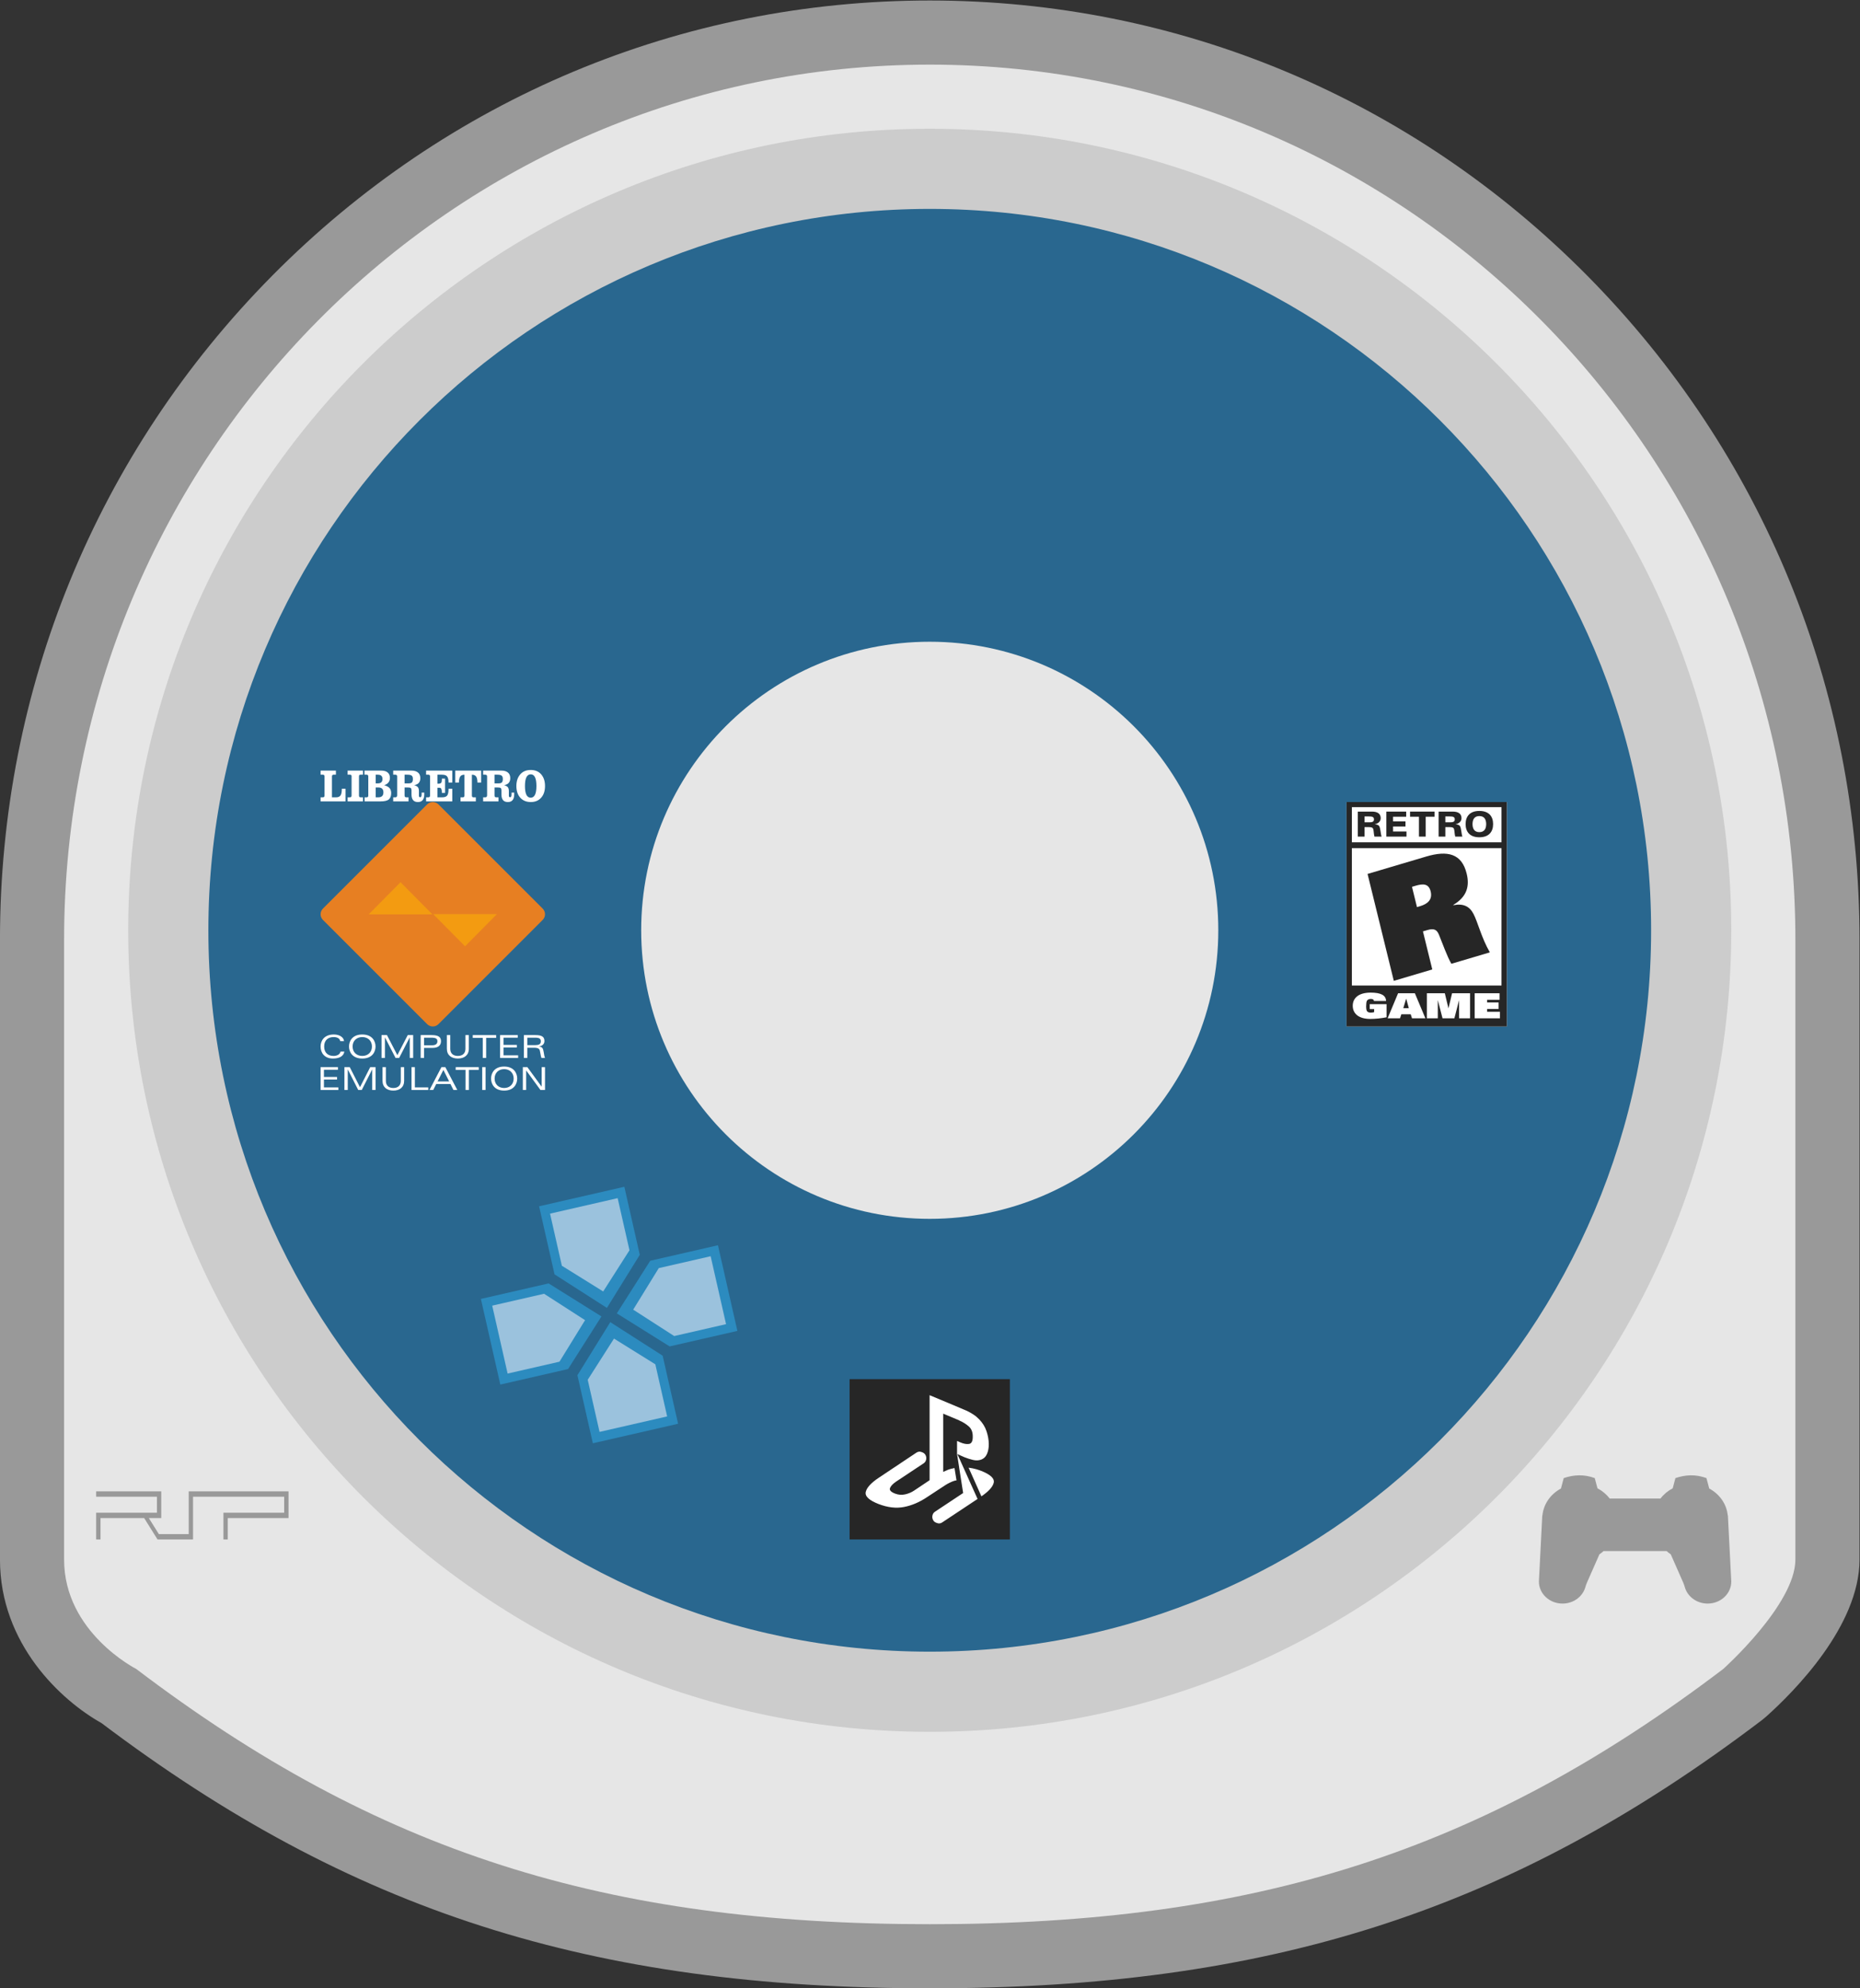 <?xml version="1.0" encoding="UTF-8" standalone="no"?>
<svg
   xmlns:dc="http://purl.org/dc/elements/1.1/"
   xmlns:cc="http://creativecommons.org/ns#"
   xmlns:rdf="http://www.w3.org/1999/02/22-rdf-syntax-ns#"
   xmlns:svg="http://www.w3.org/2000/svg"
   xmlns="http://www.w3.org/2000/svg"
   viewBox="0 0 309.333 330.667"
   height="330.667"
   width="309.333"
   xml:space="preserve"
   id="svg2"
   version="1.1"><rect x="0" y="0" width="309.333" height="330.667" fill="#333333" stroke="none"/><defs
     id="defs6"><clipPath
       id="clipPath18"
       clipPathUnits="userSpaceOnUse"><path
         id="path16"
         d="M 0,256 H 256 V 0 H 0 Z" /></clipPath><clipPath
       id="clipPath26"
       clipPathUnits="userSpaceOnUse"><path
         id="path24"
         d="M 12,252 H 244 V 4 H 12 Z" /></clipPath></defs><g
     transform="matrix(1.333,0,0,-1.333,-16,336)"
     id="g10"><g
       id="g12"><g
         clip-path="url(#clipPath18)"
         id="g14"><g
           id="g20"><g
             id="g22" /><g
             id="g34"><g
               style="opacity:0.5"
               id="g32"
               clip-path="url(#clipPath26)"><g
                 id="g30"
                 transform="translate(128,252)"><path
                   id="path28"
                   style="fill:#ffffff;fill-opacity:1;fill-rule:nonzero;stroke:none"
                   d="M 0,0 C -30.999,0 -60.14,-12.2 -82.054,-34.352 -103.944,-56.482 -116,-85.896 -116,-117.176 v -77.334 c 0,-10.544 7.643,-17.585 12.667,-20.4 C -72.202,-238.406 -42.214,-248 0,-248 c 42.437,0 72.521,9.697 103.837,33.471 0.171,0.13 0.337,0.267 0.497,0.41 3.508,3.138 11.666,11.331 11.666,19.609 v 77.334 c 0,31.28 -12.056,60.694 -33.946,82.824 C 60.14,-12.2 30.999,0 0,0" /></g></g></g></g><g
           transform="translate(128,244)"
           id="g36"><path
             id="path38"
             style="fill:#e6e6e6;fill-opacity:1;fill-rule:nonzero;stroke:none"
             d="m 0,0 c -59.643,0 -108,-48.884 -108,-109.176 v -77.334 c 0,-9.098 9,-13.647 9,-13.647 30.083,-22.84 58.482,-31.843 99,-31.843 40.523,0 68.913,9.003 99,31.843 0,0 9,8.052 9,13.647 v 77.334 C 108,-48.884 59.643,0 0,0" /></g><g
           transform="translate(128,36)"
           id="g40"><path
             id="path42"
             style="fill:#cccccc;fill-opacity:1;fill-rule:nonzero;stroke:none"
             d="m 0,0 c -55.227,0 -100,44.773 -100,100 0,55.227 44.773,100 100,100 55.227,0 100,-44.773 100,-100 C 100,44.773 55.227,0 0,0" /></g><g
           transform="translate(128,226)"
           id="g44"><path
             id="path46"
             style="fill:#29678f;fill-opacity:1;fill-rule:nonzero;stroke:none"
             d="m 0,0 c -49.707,0 -90,-40.293 -90,-90 0,-49.707 40.293,-90 90,-90 49.707,0 90,40.293 90,90 C 90,-40.293 49.707,0 0,0" /></g><g
           transform="translate(128,100)"
           id="g48"><path
             id="path50"
             style="fill:#e6e6e6;fill-opacity:1;fill-rule:nonzero;stroke:none"
             d="M 0,0 C -19.881,0 -36,16.119 -36,36 -36,55.886 -19.881,72 0,72 19.881,72 36,55.886 36,36 36,16.119 19.881,0 0,0" /></g><g
           transform="translate(227.579,62.999)"
           id="g52"><path
             id="path54"
             style="fill:#999999;fill-opacity:1;fill-rule:nonzero;stroke:none"
             d="m 0,0 h -0.02 c -0.139,1.438 -1.033,2.673 -2.31,3.356 l -0.346,1.3 c -1.338,0.495 -2.621,0.425 -3.871,0 L -6.885,3.382 C -7.489,3.067 -8.009,2.631 -8.408,2.108 h -6.342 c -0.399,0.523 -0.919,0.959 -1.522,1.274 l -0.339,1.274 c -1.339,0.495 -2.621,0.425 -3.871,0 l -0.346,-1.3 C -22.105,2.673 -22.999,1.438 -23.138,0 h -0.02 l -0.421,-8.249 c 0,-1.519 1.32,-2.75 2.947,-2.75 1.372,0 2.523,0.876 2.851,2.06 0.054,0.193 0.122,0.383 0.203,0.568 l 1.55,3.521 c 0.184,0.121 0.358,0.257 0.518,0.405 h 7.862 c 0.16,-0.148 0.334,-0.284 0.518,-0.405 l 1.55,-3.521 c 0.081,-0.185 0.15,-0.375 0.203,-0.568 0.328,-1.184 1.479,-2.06 2.851,-2.06 1.627,0 2.947,1.231 2.947,2.75 z" /></g><path
           id="path56"
           style="fill:#262626;fill-opacity:1;fill-rule:nonzero;stroke:none"
           d="m 138,60 h -20 v 20 h 20 z" /><g
           transform="translate(135.084,73.502)"
           id="g58"><path
             id="path60"
             style="fill:#ffffff;fill-opacity:1;fill-rule:nonzero;stroke:none"
             d="m 0,0 c -0.18,0.539 -0.481,1.029 -0.902,1.469 -0.229,0.24 -0.476,0.448 -0.74,0.62 -0.263,0.173 -0.527,0.321 -0.793,0.448 -0.148,0.078 -4.668,1.961 -4.668,1.961 v -10.61 l -1.953,-1.307 c -0.32,-0.213 -0.687,-0.365 -1.101,-0.459 -0.415,-0.093 -0.824,-0.064 -1.231,0.09 -0.531,0.2 -0.75,0.43 -0.657,0.688 0.094,0.259 0.342,0.526 0.745,0.804 l 3.449,2.288 c 0.508,0.337 0.426,1.155 -0.137,1.367 l -0.135,0.051 c -0.203,0.077 -0.427,0.05 -0.61,-0.071 l -4.686,-3.124 c -0.969,-0.643 -1.518,-1.236 -1.646,-1.779 -0.13,-0.543 0.403,-1.049 1.595,-1.516 1.142,-0.44 2.204,-0.562 3.187,-0.368 0.984,0.194 1.938,0.604 2.863,1.227 l 1.993,1.309 0.021,-0.01 v 0.024 l 0.25,0.164 c 0.354,0.225 0.712,0.402 1.072,0.529 0.106,0.038 0.22,0.06 0.338,0.074 l -0.249,1.539 C -4.309,-4.651 -4.61,-4.727 -4.881,-4.839 -5.064,-4.914 -5.238,-4.993 -5.406,-5.076 v 7.27 L -3.401,1.352 V 1.339 c 0.441,-0.185 0.836,-0.43 1.183,-0.734 0.349,-0.303 0.515,-0.747 0.499,-1.328 0,-0.529 -0.157,-0.817 -0.47,-0.864 -0.312,-0.047 -0.682,0.022 -1.107,0.207 l -0.382,0.166 v -1.543 l -0.002,0.004 0.002,-0.079 0.261,-1.678 c -0.001,0 -0.003,0 -0.005,0 l 0.13,-0.804 0.374,-2.396 -3.513,-2.331 c -0.508,-0.336 -0.425,-1.154 0.138,-1.367 l 0.135,-0.051 c 0.203,-0.076 0.426,-0.05 0.609,0.071 l 4.42,2.932 -0.007,0.015 0.018,-0.008 -2.518,5.598 0.328,-0.147 c 0.093,-0.041 0.186,-0.082 0.279,-0.123 0.092,-0.041 0.186,-0.083 0.279,-0.124 0.358,-0.142 0.712,-0.254 1.061,-0.336 0.351,-0.082 0.676,-0.074 0.977,0.024 0.359,0.127 0.616,0.37 0.772,0.732 0.156,0.363 0.23,0.779 0.222,1.247 C 0.274,-1.067 0.18,-0.541 0,0" /></g><g
           transform="translate(134.392,68.567)"
           id="g62"><path
             id="path64"
             style="fill:#ffffff;fill-opacity:1;fill-rule:nonzero;stroke:none"
             d="M 0,0 C -0.096,0.036 -0.192,0.07 -0.288,0.102 -0.384,0.134 -0.486,0.166 -0.591,0.197 -0.884,0.285 -1.208,0.342 -1.543,0.388 L 0.054,-3.187 C 0.941,-2.58 1.46,-2.018 1.587,-1.506 1.722,-0.97 1.192,-0.467 0,0" /></g><g
           transform="translate(35.547,66)"
           id="g66"><path
             id="path68"
             style="fill:#999999;fill-opacity:1;fill-rule:nonzero;stroke:none"
             d="m 0,0 v -5.333 h -3.724 l -1.249,2 h 1.548 V 0 h -8.122 v -0.667 h 7.581 v -2 h -7.581 V -6 h 0.542 v 2.667 h 5.448 L -3.891,-6 h 4.432 v 5.333 h 11.371 v -2 H 4.332 V -6 h 0.541 v 2.667 h 7.58 V 0 Z" /></g><g
           transform="translate(52.292,138.705)"
           id="g70"><path
             id="path72"
             style="fill:#e77f22;fill-opacity:1;fill-rule:nonzero;stroke:none"
             d="m 0,0 13.003,13.003 c 0.389,0.389 1.021,0.389 1.41,0 L 27.416,0 c 0.389,-0.389 0.389,-1.021 0,-1.41 L 14.413,-14.413 c -0.389,-0.389 -1.021,-0.389 -1.41,0 L 0,-1.41 C -0.389,-1.021 -0.389,-0.389 0,0" /></g><g
           transform="translate(74,138.016)"
           id="g74"><path
             id="path76"
             style="fill:#f39b11;fill-opacity:1;fill-rule:nonzero;stroke:none"
             d="m 0,0 h -7.949 l 3.974,-4.016 z" /></g><g
           transform="translate(65.949,137.984)"
           id="g78"><path
             id="path80"
             style="fill:#f39b11;fill-opacity:1;fill-rule:nonzero;stroke:none"
             d="M 0,0 -3.975,4.016 -7.949,0 Z" /></g><g
           transform="translate(52,152.588)"
           id="g82"><path
             id="path84"
             style="fill:#ffffff;fill-opacity:1;fill-rule:nonzero;stroke:none"
             d="m 0,0 h 0.289 c 0.136,0 0.204,0.075 0.204,0.226 v 2.373 c 0,0.151 -0.064,0.226 -0.192,0.226 H 0 V 3.333 H 1.913 V 2.825 H 1.619 c -0.133,0 -0.2,-0.075 -0.2,-0.226 V 0 h 0.525 c 0.274,0 0.463,0.091 0.568,0.274 0.091,0.16 0.137,0.427 0.137,0.799 H 3.113 V -0.508 H 0 Z" /></g><g
           transform="translate(55.373,152.588)"
           id="g86"><path
             id="path88"
             style="fill:#ffffff;fill-opacity:1;fill-rule:nonzero;stroke:none"
             d="m 0,0 h 0.289 c 0.136,0 0.204,0.075 0.204,0.226 v 2.418 c 0,0.121 -0.064,0.181 -0.192,0.181 H 0 V 3.333 H 1.913 V 2.825 H 1.619 C 1.54,2.825 1.488,2.808 1.46,2.774 1.433,2.742 1.419,2.684 1.419,2.599 V 0.226 C 1.419,0.075 1.483,0 1.612,0 H 1.913 V -0.508 H 0 Z" /></g><g
           transform="translate(58.878,152.588)"
           id="g90"><path
             id="path92"
             style="fill:#ffffff;fill-opacity:1;fill-rule:nonzero;stroke:none"
             d="M 0,0 H 0.325 C 0.748,0 0.96,0.207 0.96,0.621 0.96,1.028 0.747,1.232 0.322,1.232 H 0 Z M 0,2.825 V 1.74 h 0.267 c 0.385,0 0.577,0.183 0.577,0.548 0,0.358 -0.192,0.537 -0.577,0.537 z M -1.39,-0.508 V 0 h 0.264 c 0.133,0 0.2,0.075 0.2,0.226 v 2.373 c 0,0.151 -0.065,0.226 -0.195,0.226 h -0.284 v 0.508 h 2.11 c 0.351,0 0.617,-0.08 0.796,-0.24 0.18,-0.158 0.27,-0.38 0.27,-0.666 C 1.771,2.182 1.702,1.981 1.566,1.825 1.431,1.67 1.258,1.569 1.046,1.52 1.395,1.411 1.629,1.279 1.749,1.124 1.869,0.97 1.929,0.769 1.929,0.523 1.929,0.17 1.833,-0.089 1.641,-0.257 1.45,-0.425 1.088,-0.508 0.556,-0.508 Z" /></g><g
           transform="translate(62.479,154.328)"
           id="g94"><path
             id="path96"
             style="fill:#ffffff;fill-opacity:1;fill-rule:nonzero;stroke:none"
             d="M 0,0 H 0.51 C 0.709,0 0.846,0.042 0.921,0.127 0.998,0.212 1.037,0.353 1.037,0.551 1.037,0.752 0.986,0.892 0.885,0.969 0.786,1.046 0.609,1.085 0.356,1.085 H 0 Z m -1.419,-1.74 h 0.274 c 0.146,0 0.219,0.09 0.219,0.271 v 2.328 c 0,0.15 -0.071,0.226 -0.212,0.226 H -1.419 V 1.593 H 0.88 C 1.209,1.593 1.471,1.515 1.667,1.359 1.864,1.202 1.963,0.966 1.963,0.65 1.963,0.151 1.707,-0.139 1.196,-0.22 1.409,-0.282 1.561,-0.365 1.653,-0.469 1.744,-0.571 1.79,-0.738 1.79,-0.972 V -1.52 -1.537 c 0,-0.13 0.054,-0.195 0.163,-0.195 0.114,0 0.171,0.119 0.171,0.356 v 0.223 h 0.332 v -0.203 c 0,-0.648 -0.265,-0.972 -0.796,-0.972 -0.531,0 -0.796,0.318 -0.796,0.952 v 0.461 c 0,0.181 -0.032,0.294 -0.094,0.339 -0.061,0.045 -0.197,0.068 -0.409,0.068 L 0,-0.508 V -1.469 C 0,-1.571 0.015,-1.641 0.046,-1.681 0.076,-1.72 0.136,-1.74 0.224,-1.74 h 0.269 v -0.509 h -1.912 z" /></g><g
           transform="translate(65.164,152.588)"
           id="g98"><path
             id="path100"
             style="fill:#ffffff;fill-opacity:1;fill-rule:nonzero;stroke:none"
             d="m 0,0 h 0.289 c 0.136,0 0.204,0.075 0.204,0.226 v 2.373 c 0,0.151 -0.064,0.226 -0.192,0.226 H 0 V 3.333 H 3.267 V 1.842 H 2.802 C 2.802,2.243 2.728,2.512 2.581,2.65 2.465,2.766 2.255,2.825 1.949,2.825 H 1.419 V 1.701 h 0.14 c 0.159,0 0.268,0.04 0.327,0.121 0.053,0.072 0.079,0.196 0.079,0.373 V 2.333 H 2.369 V 0.559 H 1.965 v 0.147 c 0,0.151 -0.024,0.27 -0.074,0.356 C 1.843,1.149 1.782,1.192 1.71,1.192 H 1.419 V 0 H 2.004 C 2.316,0 2.528,0.077 2.637,0.232 2.748,0.386 2.802,0.667 2.802,1.073 H 3.267 V -0.508 H 0 Z" /></g><g
           transform="translate(68.796,154.429)"
           id="g102"><path
             id="path104"
             style="fill:#ffffff;fill-opacity:1;fill-rule:nonzero;stroke:none"
             d="M 0,0 V 1.492 H 3.236 V 0 H 2.771 C 2.771,0.358 2.716,0.611 2.605,0.76 2.496,0.909 2.321,0.983 2.081,0.983 v -2.599 c 0,-0.15 0.064,-0.226 0.192,-0.226 H 2.574 V -2.35 H 0.662 v 0.508 h 0.291 c 0.134,0 0.202,0.076 0.202,0.226 V 0.983 C 0.889,0.983 0.706,0.898 0.609,0.729 0.512,0.561 0.464,0.318 0.464,0 Z" /></g><g
           transform="translate(73.7,154.328)"
           id="g106"><path
             id="path108"
             style="fill:#ffffff;fill-opacity:1;fill-rule:nonzero;stroke:none"
             d="M 0,0 H 0.51 C 0.709,0 0.846,0.042 0.921,0.127 0.998,0.212 1.037,0.353 1.037,0.551 1.037,0.752 0.986,0.892 0.885,0.969 0.786,1.046 0.609,1.085 0.356,1.085 H 0 Z m -1.419,-1.74 h 0.274 c 0.146,0 0.219,0.09 0.219,0.271 v 2.328 c 0,0.15 -0.071,0.226 -0.212,0.226 H -1.419 V 1.593 H 0.88 C 1.209,1.593 1.471,1.515 1.667,1.359 1.864,1.202 1.963,0.966 1.963,0.65 1.963,0.151 1.707,-0.139 1.196,-0.22 1.409,-0.282 1.561,-0.365 1.653,-0.469 1.744,-0.571 1.79,-0.738 1.79,-0.972 V -1.52 -1.537 c 0,-0.13 0.054,-0.195 0.163,-0.195 0.114,0 0.171,0.119 0.171,0.356 v 0.223 h 0.332 v -0.203 c 0,-0.648 -0.265,-0.972 -0.796,-0.972 -0.531,0 -0.796,0.318 -0.796,0.952 v 0.461 c 0,0.181 -0.032,0.294 -0.094,0.339 -0.061,0.045 -0.197,0.068 -0.409,0.068 L 0,-0.508 V -1.469 C 0,-1.571 0.015,-1.641 0.046,-1.681 0.076,-1.72 0.136,-1.74 0.224,-1.74 h 0.269 v -0.509 h -1.912 z" /></g><g
           transform="translate(77.498,154)"
           id="g110"><path
             id="path112"
             style="fill:#ffffff;fill-opacity:1;fill-rule:nonzero;stroke:none"
             d="m 0,0 c 0,-0.972 0.239,-1.458 0.717,-1.458 0.476,0 0.714,0.486 0.714,1.458 0,0.972 -0.236,1.458 -0.709,1.458 C 0.241,1.458 0,0.972 0,0 m -1.071,0 c 0,0.593 0.158,1.074 0.474,1.443 C -0.281,1.814 0.157,2 0.717,2 1.278,2 1.716,1.816 2.03,1.449 2.345,1.082 2.502,0.599 2.502,0 2.502,-0.616 2.341,-1.104 2.018,-1.463 1.698,-1.821 1.268,-2 0.729,-2 0.176,-2 -0.263,-1.819 -0.587,-1.458 -0.909,-1.096 -1.071,-0.61 -1.071,0" /></g><g
           transform="translate(54.964,120.868)"
           id="g114"><path
             id="path116"
             style="fill:#ffffff;fill-opacity:1;fill-rule:nonzero;stroke:none"
             d="m 0,0 c -0.094,-0.628 -0.705,-0.868 -1.427,-0.868 -1.052,0 -1.537,0.714 -1.537,1.5 0,0.679 0.42,1.5 1.655,1.5 0.697,0 1.232,-0.34 1.268,-0.825 h -0.473 c -0.073,0.371 -0.42,0.501 -0.828,0.501 -0.672,0 -1.174,-0.375 -1.174,-1.176 0,-0.802 0.502,-1.177 1.174,-1.177 0.404,0 0.796,0.174 0.869,0.545 z" /></g><g
           transform="translate(57.201,120.324)"
           id="g118"><path
             id="path120"
             style="fill:#ffffff;fill-opacity:1;fill-rule:nonzero;stroke:none"
             d="M 0,0 C 0.714,0 1.207,0.474 1.207,1.176 1.207,1.879 0.714,2.353 0,2.353 -0.713,2.353 -1.207,1.879 -1.207,1.176 -1.207,0.474 -0.713,0 0,0 m 0,2.676 c 1.236,0 1.655,-0.821 1.655,-1.5 0,-0.679 -0.419,-1.5 -1.655,-1.5 -1.235,0 -1.655,0.821 -1.655,1.5 0,0.679 0.42,1.5 1.655,1.5" /></g><g
           transform="translate(60.036,122.633)"
           id="g122"><path
             id="path124"
             style="fill:#ffffff;fill-opacity:1;fill-rule:nonzero;stroke:none"
             d="m 0,0 h -0.008 v -2.558 h -0.424 v 2.85 h 0.677 l 1.296,-2.503 1.297,2.503 h 0.677 v -2.85 H 3.09 V 0 H 3.083 L 1.766,-2.558 H 1.317 Z" /></g><g
           transform="translate(65.865,121.65)"
           id="g126"><path
             id="path128"
             style="fill:#ffffff;fill-opacity:1;fill-rule:nonzero;stroke:none"
             d="m 0,0 c 0.489,0 0.709,0.166 0.709,0.505 0,0.308 -0.183,0.446 -0.742,0.446 H -0.954 V 0 Z m -1.378,1.275 h 1.353 c 0.885,0 1.183,-0.256 1.183,-0.77 0,-0.497 -0.338,-0.829 -1.052,-0.829 h -1.06 v -1.251 h -0.424 z" /></g><g
           transform="translate(70.071,122.925)"
           id="g130"><path
             id="path132"
             style="fill:#ffffff;fill-opacity:1;fill-rule:nonzero;stroke:none"
             d="m 0,0 h 0.424 v -1.701 c 0,-0.813 -0.571,-1.224 -1.37,-1.224 -0.799,0 -1.37,0.411 -1.37,1.224 V 0 h 0.424 v -1.721 c 0,-0.545 0.339,-0.88 0.946,-0.88 0.608,0 0.946,0.335 0.946,0.88 z" /></g><g
           transform="translate(72.233,122.578)"
           id="g134"><path
             id="path136"
             style="fill:#ffffff;fill-opacity:1;fill-rule:nonzero;stroke:none"
             d="m 0,0 h -1.248 v 0.347 h 2.92 V 0 H 0.424 V -2.503 H 0 Z" /></g><g
           transform="translate(74.396,122.925)"
           id="g138"><path
             id="path140"
             style="fill:#ffffff;fill-opacity:1;fill-rule:nonzero;stroke:none"
             d="M 0,0 H 2.202 V -0.324 H 0.424 v -0.9 H 2.088 V -1.547 H 0.424 V -2.526 H 2.251 V -2.85 H 0 Z" /></g><g
           transform="translate(77.79,121.67)"
           id="g142"><path
             id="path144"
             style="fill:#ffffff;fill-opacity:1;fill-rule:nonzero;stroke:none"
             d="m 0,0 h 0.966 c 0.449,0 0.722,0.103 0.722,0.466 0,0.347 -0.196,0.466 -0.714,0.466 H 0 Z m 0,-1.595 h -0.424 v 2.85 h 1.448 c 0.909,0 1.113,-0.296 1.113,-0.754 0,-0.347 -0.261,-0.608 -0.673,-0.663 V -0.17 C 1.859,-0.217 1.965,-0.371 2.043,-0.853 2.092,-1.157 2.128,-1.409 2.21,-1.595 H 1.762 c -0.078,0.202 -0.123,0.6 -0.2,0.92 C 1.513,-0.47 1.374,-0.324 0.82,-0.324 H 0 Z" /></g><g
           transform="translate(52,118.925)"
           id="g146"><path
             id="path148"
             style="fill:#ffffff;fill-opacity:1;fill-rule:nonzero;stroke:none"
             d="m 0,0 h 2.168 v -0.324 h -1.75 v -0.9 H 2.055 V -1.547 H 0.418 V -2.526 H 2.216 V -2.85 H 0 Z" /></g><g
           transform="translate(55.398,118.633)"
           id="g150"><path
             id="path152"
             style="fill:#ffffff;fill-opacity:1;fill-rule:nonzero;stroke:none"
             d="m 0,0 h -0.008 v -2.558 h -0.418 v 2.85 H 0.241 L 1.518,-2.21 2.794,0.292 H 3.46 v -2.85 H 3.043 V 0 H 3.035 L 1.738,-2.558 H 1.297 Z" /></g><g
           transform="translate(62.007,118.925)"
           id="g154"><path
             id="path156"
             style="fill:#ffffff;fill-opacity:1;fill-rule:nonzero;stroke:none"
             d="m 0,0 h 0.417 v -1.701 c 0,-0.813 -0.561,-1.224 -1.348,-1.224 -0.787,0 -1.349,0.411 -1.349,1.224 V 0 h 0.418 v -1.721 c 0,-0.545 0.333,-0.88 0.931,-0.88 0.598,0 0.931,0.335 0.931,0.88 z" /></g><g
           transform="translate(63.346,118.925)"
           id="g158"><path
             id="path160"
             style="fill:#ffffff;fill-opacity:1;fill-rule:nonzero;stroke:none"
             d="m 0,0 h 0.417 v -2.526 h 1.67 V -2.85 H 0 Z" /></g><g
           transform="translate(68.044,117.141)"
           id="g162"><path
             id="path164"
             style="fill:#ffffff;fill-opacity:1;fill-rule:nonzero;stroke:none"
             d="M 0,0 -0.722,1.437 -1.449,0 Z m 0.161,-0.324 h -1.779 l -0.373,-0.742 h -0.466 l 1.49,2.85 h 0.489 l 1.49,-2.85 H 0.534 Z" /></g><g
           transform="translate(70.085,118.578)"
           id="g166"><path
             id="path168"
             style="fill:#ffffff;fill-opacity:1;fill-rule:nonzero;stroke:none"
             d="M 0,0 H -1.228 V 0.347 H 1.646 V 0 H 0.418 V -2.503 H 0 Z" /></g><path
           id="path170"
           style="fill:#ffffff;fill-opacity:1;fill-rule:nonzero;stroke:none"
           d="m 72.166,118.925 h 0.417 v -2.85 h -0.417 z" /><g
           transform="translate(74.9,116.324)"
           id="g172"><path
             id="path174"
             style="fill:#ffffff;fill-opacity:1;fill-rule:nonzero;stroke:none"
             d="M 0,0 C 0.702,0 1.188,0.473 1.188,1.176 1.188,1.879 0.702,2.353 0,2.353 -0.702,2.353 -1.188,1.879 -1.188,1.176 -1.188,0.473 -0.702,0 0,0 m 0,2.676 c 1.216,0 1.63,-0.821 1.63,-1.5 0,-0.679 -0.414,-1.5 -1.63,-1.5 -1.216,0 -1.63,0.821 -1.63,1.5 0,0.679 0.414,1.5 1.63,1.5" /></g><g
           transform="translate(79.583,118.925)"
           id="g176"><path
             id="path178"
             style="fill:#ffffff;fill-opacity:1;fill-rule:nonzero;stroke:none"
             d="m 0,0 h 0.417 v -2.85 h -0.57 l -1.774,2.431 H -1.935 V -2.85 H -2.352 V 0 h 0.57 l 1.774,-2.432 H 0 Z" /></g><path
           id="path180"
           style="fill:#ffffff;fill-opacity:1;fill-rule:nonzero;stroke:none"
           d="m 200,124 h -20 v 28 h 20 z" /><g
           transform="translate(182.248,149.477)"
           id="g182"><path
             id="path184"
             style="fill:#262626;fill-opacity:1;fill-rule:nonzero;stroke:none"
             d="m 0,0 h 0.668 c 0.383,0 0.507,0.13 0.507,0.367 0,0.303 -0.219,0.359 -0.623,0.359 H 0 Z m -0.84,1.331 h 1.764 c 0.695,0 1.091,-0.272 1.091,-0.817 0,-0.397 -0.3,-0.674 -0.732,-0.756 V -0.251 C 1.527,-0.268 1.755,-0.329 1.851,-0.523 1.991,-0.808 2.007,-1.465 2.127,-1.79 H 1.235 c -0.092,0.303 -0.08,0.753 -0.159,0.969 -0.053,0.142 -0.18,0.216 -0.516,0.216 H 0 V -1.79 h -0.84 z" /></g><g
           transform="translate(184.964,150.808)"
           id="g186"><path
             id="path188"
             style="fill:#262626;fill-opacity:1;fill-rule:nonzero;stroke:none"
             d="M 0,0 H 2.479 V -0.64 H 0.84 v -0.579 h 1.551 v -0.64 H 0.84 v -0.622 h 1.675 v -0.64 H 0 Z" /></g><g
           transform="translate(189.036,150.168)"
           id="g190"><path
             id="path192"
             style="fill:#262626;fill-opacity:1;fill-rule:nonzero;stroke:none"
             d="M 0,0 H -1.111 V 0.64 H 1.951 V 0 H 0.84 V -2.481 H 0 Z" /></g><g
           transform="translate(192.327,149.477)"
           id="g194"><path
             id="path196"
             style="fill:#262626;fill-opacity:1;fill-rule:nonzero;stroke:none"
             d="m 0,0 h 0.668 c 0.383,0 0.507,0.13 0.507,0.367 0,0.303 -0.22,0.359 -0.623,0.359 H 0 Z m -0.84,1.331 h 1.763 c 0.696,0 1.092,-0.272 1.092,-0.817 0,-0.397 -0.3,-0.674 -0.732,-0.756 V -0.251 C 1.527,-0.268 1.755,-0.329 1.851,-0.523 1.991,-0.808 2.007,-1.465 2.127,-1.79 H 1.235 c -0.091,0.303 -0.08,0.753 -0.159,0.969 -0.053,0.142 -0.18,0.216 -0.516,0.216 H 0 V -1.79 h -0.84 z" /></g><g
           transform="translate(196.571,148.245)"
           id="g198"><path
             id="path200"
             style="fill:#262626;fill-opacity:1;fill-rule:nonzero;stroke:none"
             d="M 0,0 C 0.64,0 0.851,0.454 0.851,1.003 0.851,1.552 0.64,2.006 0,2.006 -0.64,2.006 -0.852,1.552 -0.852,1.003 -0.852,0.454 -0.64,0 0,0 m 0,2.645 c 1.207,0 1.715,-0.7 1.715,-1.642 C 1.715,0.06 1.207,-0.64 0,-0.64 c -1.207,0 -1.715,0.7 -1.715,1.643 0,0.942 0.508,1.642 1.715,1.642" /></g><g
           transform="translate(189.199,139.015)"
           id="g202"><path
             id="path204"
             style="fill:#262626;fill-opacity:1;fill-rule:nonzero;stroke:none"
             d="M 0,0 C 0.943,0.279 1.542,0.833 1.297,1.831 1.057,2.81 0.372,2.826 -0.587,2.541 L -1.033,2.409 -0.411,-0.122 Z M -6.576,4.015 0.743,6.186 C 3.399,6.974 5.172,6.568 5.789,4.055 6.166,2.522 5.852,1.18 4.119,0.151 L 4.128,0.114 C 5.355,0.359 6.147,-0.02 6.636,-0.966 7.192,-2.029 7.62,-3.924 8.681,-5.77 l -4.8,-1.424 C 3.345,-6.282 2.778,-4.647 2.325,-3.552 2.059,-2.918 1.687,-2.751 0.898,-2.984 L 0.333,-3.152 1.499,-7.9 l -4.8,-1.423 z" /></g><g
           transform="translate(187.437,127.459)"
           id="g206"><path
             id="path208"
             style="fill:#262626;fill-opacity:1;fill-rule:nonzero;stroke:none"
             d="M 0,0 -0.356,-1.176 H 0.333 L 0.011,0 Z" /></g><path
           id="path210"
           style="fill:#262626;fill-opacity:1;fill-rule:nonzero;stroke:none"
           d="m 199.333,146.973 h -18.667 v 4.387 h 18.667 z m 0,-17.862 h -18.667 v 17.141 h 18.667 z m -0.193,-4.09 h -3.151 v 3.121 h 3.101 v -0.813 h -1.554 v -0.332 h 1.435 v -0.813 h -1.435 v -0.35 h 1.604 z m -3.731,0 h -1.367 v 2.23 h -0.011 l -0.576,-2.23 h -1.48 l -0.576,2.23 h -0.012 v -2.23 h -1.366 v 3.121 h 2.242 l 0.446,-1.859 h 0.012 l 0.446,1.859 h 2.242 z m -7.243,0 -0.159,0.502 h -1.169 l -0.164,-0.502 h -1.547 l 1.304,3.121 h 2.096 l 1.31,-3.121 z m -3.172,0.125 c -0.632,-0.125 -1.367,-0.207 -2.033,-0.207 -1.469,0 -2.186,0.687 -2.186,1.643 0,0.955 0.717,1.642 2.231,1.642 1.254,0 1.909,-0.315 1.926,-1.046 h -1.514 c -0.005,0.099 -0.056,0.164 -0.124,0.203 -0.068,0.039 -0.164,0.056 -0.265,0.056 -0.243,0 -0.401,-0.095 -0.48,-0.22 -0.08,-0.125 -0.102,-0.432 -0.102,-0.696 0,-0.303 0.034,-0.51 0.107,-0.61 0.096,-0.129 0.254,-0.185 0.463,-0.185 0.153,0 0.3,0.017 0.43,0.064 v 0.377 h -0.554 v 0.613 h 2.101 z M 180,152 v -5.027 -0.715 -17.255 -0.613 -4.39 h 20 v 4.39 0.613 17.255 0.715 5.027 z" /><g
           transform="translate(89.897,104)"
           id="g212"><path
             id="path214"
             style="fill:#2c8bbf;fill-opacity:1;fill-rule:nonzero;stroke:none"
             d="m 0,0 1.926,-8.491 -4.101,-6.621 -6.534,4.186 -1.926,8.491 z" /></g><g
           transform="translate(72,90.01)"
           id="g216"><path
             id="path218"
             style="fill:#2c8bbf;fill-opacity:1;fill-rule:nonzero;stroke:none"
             d="m 0,0 8.451,1.935 6.59,-4.12 -4.166,-6.565 -8.451,-1.935 z" /></g><g
           transform="translate(85.969,72)"
           id="g220"><path
             id="path222"
             style="fill:#2c8bbf;fill-opacity:1;fill-rule:nonzero;stroke:none"
             d="m 0,0 -1.926,8.491 4.101,6.621 6.534,-4.186 1.926,-8.491 z" /></g><g
           transform="translate(104,86.02)"
           id="g224"><path
             id="path226"
             style="fill:#2c8bbf;fill-opacity:1;fill-rule:nonzero;stroke:none"
             d="m 0,0 -8.451,-1.935 -6.59,4.12 4.166,6.565 8.451,1.935 z" /></g><g
           transform="translate(89.062,102.581)"
           id="g228"><path
             id="path230"
             style="fill:#9bc2dd;fill-opacity:1;fill-rule:nonzero;stroke:none"
             d="m 0,0 1.475,-6.502 -3.278,-5.139 -5.157,3.208 -1.474,6.502 z" /></g><g
           transform="translate(73.412,89.171)"
           id="g232"><path
             id="path234"
             style="fill:#9bc2dd;fill-opacity:1;fill-rule:nonzero;stroke:none"
             d="M 0,0 6.471,1.482 11.586,-1.812 8.393,-6.993 1.922,-8.474 Z" /></g><g
           transform="translate(86.804,73.419)"
           id="g236"><path
             id="path238"
             style="fill:#9bc2dd;fill-opacity:1;fill-rule:nonzero;stroke:none"
             d="M 0,0 -1.475,6.502 1.803,11.641 6.96,8.433 8.434,1.931 Z" /></g><g
           transform="translate(102.588,86.86)"
           id="g240"><path
             id="path242"
             style="fill:#9bc2dd;fill-opacity:1;fill-rule:nonzero;stroke:none"
             d="m 0,0 -6.471,-1.482 -5.115,3.294 3.193,5.181 6.471,1.481 z" /></g></g></g></g></svg>